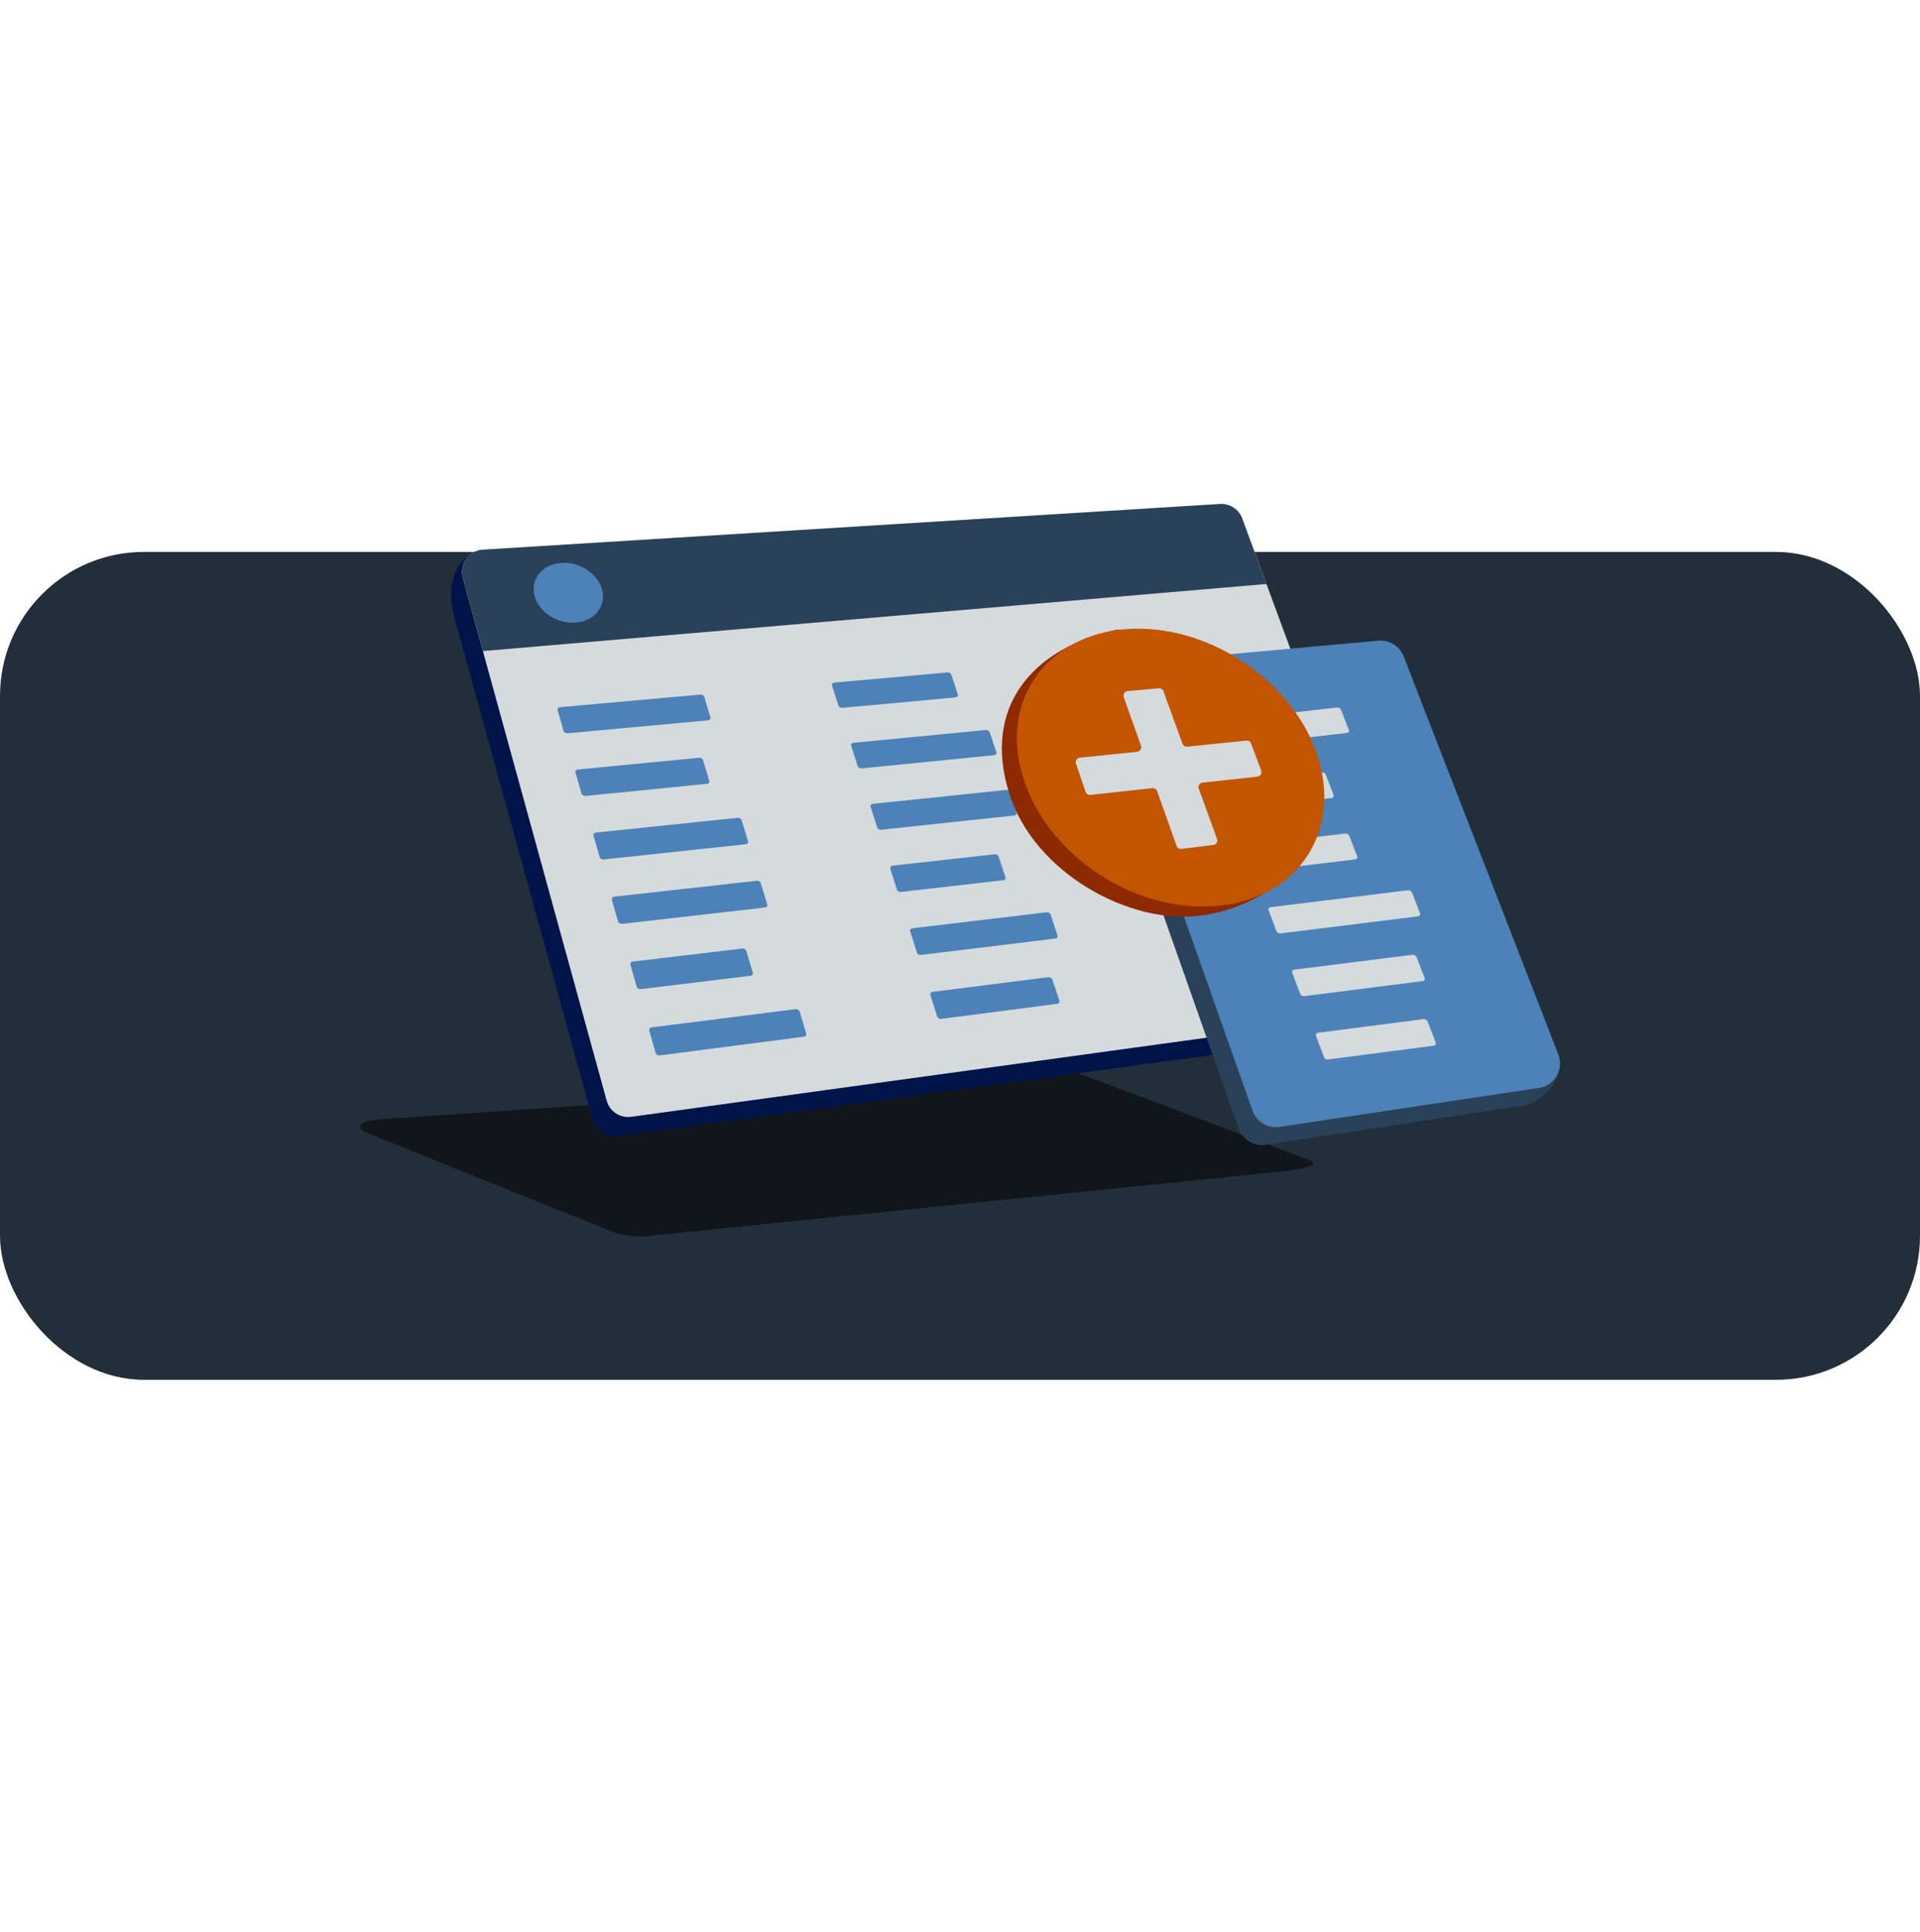 <svg width="160" height="161" viewBox="0 0 160 161" fill="none" xmlns="http://www.w3.org/2000/svg">
<rect y="46" width="160" height="69" rx="12" fill="#222F3B"/>
<path d="M109.071 96.675L89.688 89.389C89.622 89.369 89.557 89.359 89.491 89.374L31.866 93.273C29.718 93.362 29.759 94.034 30.344 94.316L51.04 102.664C52.224 103.067 53.485 103.163 54.715 102.941L107.357 97.578C109.137 97.341 109.891 97.011 109.071 96.675Z" fill="#101619"/>
<path d="M37.964 51.816L49.395 93.345C49.64 94.237 50.51 94.813 51.425 94.695L115.037 86.019C117.271 85.303 118.15 83.001 117.764 81.886L87.911 45.722C87.635 44.934 86.869 44.426 86.04 44.48L40.221 45.826C39.042 45.899 36.682 47.593 37.964 51.816Z" fill="#00144A"/>
<path d="M38.562 48.166L50.555 91.734C50.799 92.626 51.669 93.201 52.584 93.084L116.273 84.326C117.442 84.176 118.181 82.985 117.791 81.87L103.533 43.245C103.257 42.457 102.491 41.95 101.662 42.004L40.238 45.814C39.06 45.887 38.249 47.024 38.562 48.161V48.166Z" fill="#D5DADD"/>
<path d="M103.533 43.245C103.257 42.457 102.491 41.95 101.662 42.004L40.238 45.814C39.06 45.887 38.249 47.024 38.562 48.161L40.243 54.264L105.535 48.673L103.528 43.241L103.533 43.245Z" fill="#2A4259"/>
<path d="M50.188 49.211C50.505 50.561 49.536 51.748 48.013 51.884C46.473 52.025 44.919 51.042 44.552 49.669C44.18 48.273 45.172 47.032 46.767 46.919C48.34 46.805 49.866 47.843 50.188 49.211Z" fill="#4D82B8"/>
<path d="M59.019 60.035L47.298 61.118C47.148 61.132 46.998 61.041 46.962 60.914L46.468 59.192C46.432 59.065 46.523 58.952 46.672 58.939L58.366 57.892C58.511 57.878 58.656 57.969 58.692 58.091L59.204 59.781C59.241 59.904 59.154 60.017 59.014 60.031L59.019 60.035Z" fill="#4D82B8"/>
<path d="M58.91 65.328L48.793 66.338C48.643 66.352 48.493 66.261 48.457 66.134L47.959 64.39C47.923 64.263 48.013 64.145 48.163 64.132L58.257 63.158C58.402 63.144 58.547 63.235 58.588 63.361L59.105 65.079C59.141 65.206 59.055 65.319 58.91 65.332V65.328Z" fill="#4D82B8"/>
<path d="M62.141 70.364L50.306 71.632C50.157 71.65 50.007 71.555 49.966 71.424L49.459 69.652C49.423 69.521 49.513 69.403 49.663 69.389L61.474 68.162C61.62 68.148 61.769 68.239 61.805 68.365L62.331 70.101C62.372 70.228 62.285 70.345 62.141 70.359V70.364Z" fill="#4D82B8"/>
<path d="M63.735 75.638L51.842 77.001C51.692 77.019 51.538 76.924 51.502 76.793L50.99 74.999C50.954 74.867 51.044 74.75 51.194 74.731L63.065 73.409C63.21 73.39 63.359 73.486 63.4 73.612L63.934 75.375C63.975 75.506 63.889 75.624 63.744 75.638H63.735Z" fill="#4D82B8"/>
<path d="M62.543 81.327L53.4 82.441C53.251 82.46 53.097 82.364 53.056 82.233L52.535 80.412C52.499 80.28 52.589 80.158 52.739 80.14L61.859 79.057C62.004 79.039 62.158 79.134 62.194 79.265L62.729 81.059C62.77 81.191 62.679 81.313 62.534 81.331L62.543 81.327Z" fill="#4D82B8"/>
<path d="M66.993 86.405L54.982 87.963C54.828 87.982 54.673 87.891 54.637 87.755L54.107 85.906C54.066 85.771 54.161 85.648 54.311 85.626L66.299 84.108C66.444 84.09 66.598 84.18 66.639 84.316L67.187 86.129C67.228 86.26 67.142 86.387 66.993 86.405Z" fill="#4D82B8"/>
<path d="M79.652 58.124L70.187 58.998C70.046 59.012 69.902 58.921 69.865 58.799L69.335 57.136C69.294 57.014 69.376 56.905 69.516 56.892L78.963 56.044C79.099 56.031 79.24 56.121 79.28 56.239L79.824 57.879C79.865 58.002 79.788 58.106 79.652 58.119V58.124Z" fill="#4D82B8"/>
<path d="M82.859 62.939L71.795 64.044C71.655 64.058 71.51 63.968 71.469 63.845L70.935 62.16C70.894 62.037 70.975 61.924 71.116 61.91L82.162 60.841C82.298 60.828 82.438 60.914 82.479 61.036L83.032 62.694C83.073 62.817 82.996 62.925 82.859 62.939Z" fill="#4D82B8"/>
<path d="M84.536 67.966L73.422 69.158C73.281 69.171 73.136 69.085 73.096 68.958L72.552 67.25C72.511 67.124 72.593 67.01 72.733 66.997L83.829 65.841C83.965 65.828 84.11 65.914 84.151 66.036L84.713 67.717C84.753 67.839 84.676 67.953 84.54 67.966H84.536Z" fill="#4D82B8"/>
<path d="M83.607 73.362L75.071 74.34C74.931 74.359 74.781 74.268 74.74 74.141L74.192 72.406C74.151 72.279 74.233 72.166 74.373 72.148L82.896 71.201C83.032 71.187 83.177 71.273 83.217 71.4L83.784 73.108C83.825 73.235 83.748 73.348 83.612 73.366L83.607 73.362Z" fill="#4D82B8"/>
<path d="M87.957 78.222L76.739 79.59C76.598 79.608 76.449 79.518 76.408 79.386L75.851 77.628C75.81 77.501 75.891 77.384 76.032 77.366L87.227 76.034C87.363 76.015 87.508 76.106 87.553 76.233L88.129 77.959C88.17 78.086 88.093 78.204 87.957 78.217V78.222Z" fill="#4D82B8"/>
<path d="M88.11 83.664L78.433 84.919C78.292 84.937 78.143 84.846 78.097 84.715L77.531 82.934C77.49 82.803 77.572 82.685 77.712 82.667L87.372 81.444C87.508 81.426 87.657 81.516 87.698 81.643L88.278 83.397C88.319 83.523 88.242 83.646 88.106 83.664H88.11Z" fill="#4D82B8"/>
<path d="M102.093 56.047L91.717 57.008C91.586 57.021 91.445 56.935 91.405 56.817L90.843 55.209C90.802 55.091 90.875 54.987 91.006 54.973L101.363 54.044C101.49 54.031 101.626 54.117 101.667 54.235L102.242 55.816C102.283 55.934 102.215 56.038 102.088 56.047H102.093Z" fill="#4D82B8"/>
<path d="M100.887 61.142L93.416 61.886C93.285 61.899 93.144 61.813 93.104 61.691L92.537 60.06C92.496 59.942 92.569 59.833 92.7 59.819L100.158 59.099C100.285 59.086 100.425 59.172 100.466 59.289L101.046 60.898C101.087 61.016 101.019 61.124 100.892 61.133L100.887 61.142Z" fill="#4D82B8"/>
<path d="M102.641 66.025L95.138 66.827C95.006 66.841 94.866 66.754 94.821 66.632L94.245 64.978C94.204 64.856 94.277 64.747 94.408 64.734L101.898 63.955C102.025 63.941 102.165 64.027 102.21 64.145L102.795 65.776C102.84 65.894 102.768 66.002 102.641 66.021V66.025Z" fill="#4D82B8"/>
<path d="M107.385 70.637L96.882 71.838C96.751 71.851 96.606 71.765 96.565 71.643L95.981 69.966C95.94 69.844 96.012 69.731 96.144 69.717L106.628 68.548C106.755 68.535 106.895 68.621 106.94 68.739L107.539 70.383C107.584 70.506 107.516 70.614 107.385 70.628V70.637Z" fill="#4D82B8"/>
<path d="M107.707 75.809L98.65 76.914C98.518 76.932 98.373 76.842 98.328 76.719L97.739 75.02C97.694 74.898 97.771 74.785 97.902 74.767L106.945 73.693C107.077 73.679 107.217 73.765 107.258 73.888L107.861 75.559C107.906 75.682 107.838 75.795 107.707 75.809Z" fill="#4D82B8"/>
<path d="M108.535 81.01L100.439 82.061C100.303 82.079 100.162 81.989 100.117 81.862L99.519 80.14C99.474 80.013 99.546 79.9 99.682 79.882L107.765 78.858C107.896 78.84 108.037 78.93 108.082 79.053L108.694 80.752C108.739 80.879 108.671 80.992 108.54 81.01H108.535Z" fill="#4D82B8"/>
<path d="M91.062 59.559L103.169 93.915C103.441 94.908 104.409 95.548 105.427 95.417L126.98 92.126C128.281 91.959 130.167 90.244 129.89 88.555L115.841 56.272C115.533 55.395 114.681 54.831 113.759 54.891L93.398 55.427C92.097 55.866 90.406 57.457 91.062 59.559Z" fill="#2A4259"/>
<path d="M92.135 57.911L104.328 92.424C104.6 93.417 105.568 94.057 106.586 93.926L128.195 90.68C129.495 90.513 130.317 89.188 129.883 87.948L117 54.776C116.692 53.899 115.84 53.335 114.918 53.395L94 55.295C92.689 55.376 91.787 56.641 92.135 57.906V57.911Z" fill="#4D82B8"/>
<path d="M112.241 61.087L100.9 62.388C100.759 62.403 100.608 62.317 100.557 62.191L99.922 60.508C99.877 60.387 99.952 60.271 100.093 60.256L111.414 58.971C111.556 58.955 111.707 59.041 111.752 59.162L112.402 60.836C112.448 60.956 112.377 61.072 112.236 61.087H112.241Z" fill="#D5DADD"/>
<path d="M110.961 66.515L102.821 67.473C102.679 67.488 102.523 67.402 102.478 67.276L101.838 65.578C101.792 65.451 101.868 65.341 102.009 65.32L110.139 64.373C110.28 64.358 110.432 64.443 110.482 64.569L111.132 66.258C111.178 66.384 111.102 66.495 110.966 66.515H110.961Z" fill="#D5DADD"/>
<path d="M112.927 71.628L104.761 72.616C104.62 72.631 104.464 72.545 104.419 72.419L103.773 70.705C103.728 70.579 103.804 70.463 103.945 70.448L112.1 69.471C112.241 69.455 112.393 69.541 112.443 69.667L113.098 71.371C113.149 71.497 113.073 71.613 112.932 71.628H112.927Z" fill="#D5DADD"/>
<path d="M118.169 76.373L106.717 77.795C106.576 77.815 106.42 77.724 106.369 77.598L105.719 75.869C105.674 75.743 105.749 75.627 105.89 75.607L117.327 74.201C117.468 74.186 117.625 74.272 117.67 74.397L118.335 76.111C118.386 76.237 118.31 76.353 118.169 76.373Z" fill="#D5DADD"/>
<path d="M118.547 81.77L108.693 83.025C108.546 83.045 108.395 82.954 108.345 82.823L107.685 81.079C107.634 80.953 107.715 80.832 107.856 80.817L117.7 79.577C117.841 79.557 117.997 79.648 118.048 79.774L118.718 81.507C118.769 81.634 118.693 81.754 118.552 81.77H118.547Z" fill="#D5DADD"/>
<path d="M119.474 87.153L110.679 88.302C110.532 88.323 110.376 88.232 110.331 88.101L109.665 86.342C109.615 86.21 109.696 86.095 109.837 86.074L118.617 84.94C118.759 84.92 118.915 85.011 118.965 85.137L119.641 86.886C119.691 87.017 119.615 87.133 119.474 87.153Z" fill="#D5DADD"/>
<path d="M108.799 71.497C108.799 71.497 105.804 75.566 99.988 76.322C94.171 77.078 86.193 72.772 84.109 66.149C81.843 58.951 85.987 54.018 93.069 52.483C99.553 51.966 108.799 71.497 108.799 71.497Z" fill="#8D2A00"/>
<path d="M109.585 62.412C111.993 68.715 108.618 74.638 101.825 75.462C94.864 76.305 87.353 71.463 85.269 64.836C83.255 58.436 87.163 52.97 93.794 52.44C100.277 51.923 107.258 56.309 109.589 62.408L109.585 62.412Z" fill="#C35500"/>
<path d="M104.254 61.968C104.194 61.808 104.034 61.709 103.864 61.726L98.933 62.232C98.761 62.249 98.6 62.148 98.541 61.986L96.954 57.611C96.896 57.45 96.737 57.349 96.566 57.365L93.964 57.601C93.72 57.623 93.562 57.87 93.644 58.101L95.084 62.157C95.165 62.387 95.01 62.632 94.768 62.657L89.979 63.148C89.738 63.173 89.583 63.415 89.662 63.644L90.468 66.002C90.525 66.169 90.69 66.273 90.865 66.254L96.032 65.688C96.205 65.668 96.369 65.771 96.427 65.935L98.05 70.504C98.109 70.67 98.275 70.773 98.45 70.751L101.113 70.428C101.353 70.399 101.504 70.154 101.421 69.927L99.899 65.732C99.816 65.503 99.97 65.257 100.212 65.23L104.789 64.729C105.033 64.702 105.187 64.453 105.101 64.223L104.254 61.968Z" fill="#D5DADD"/>
</svg>
